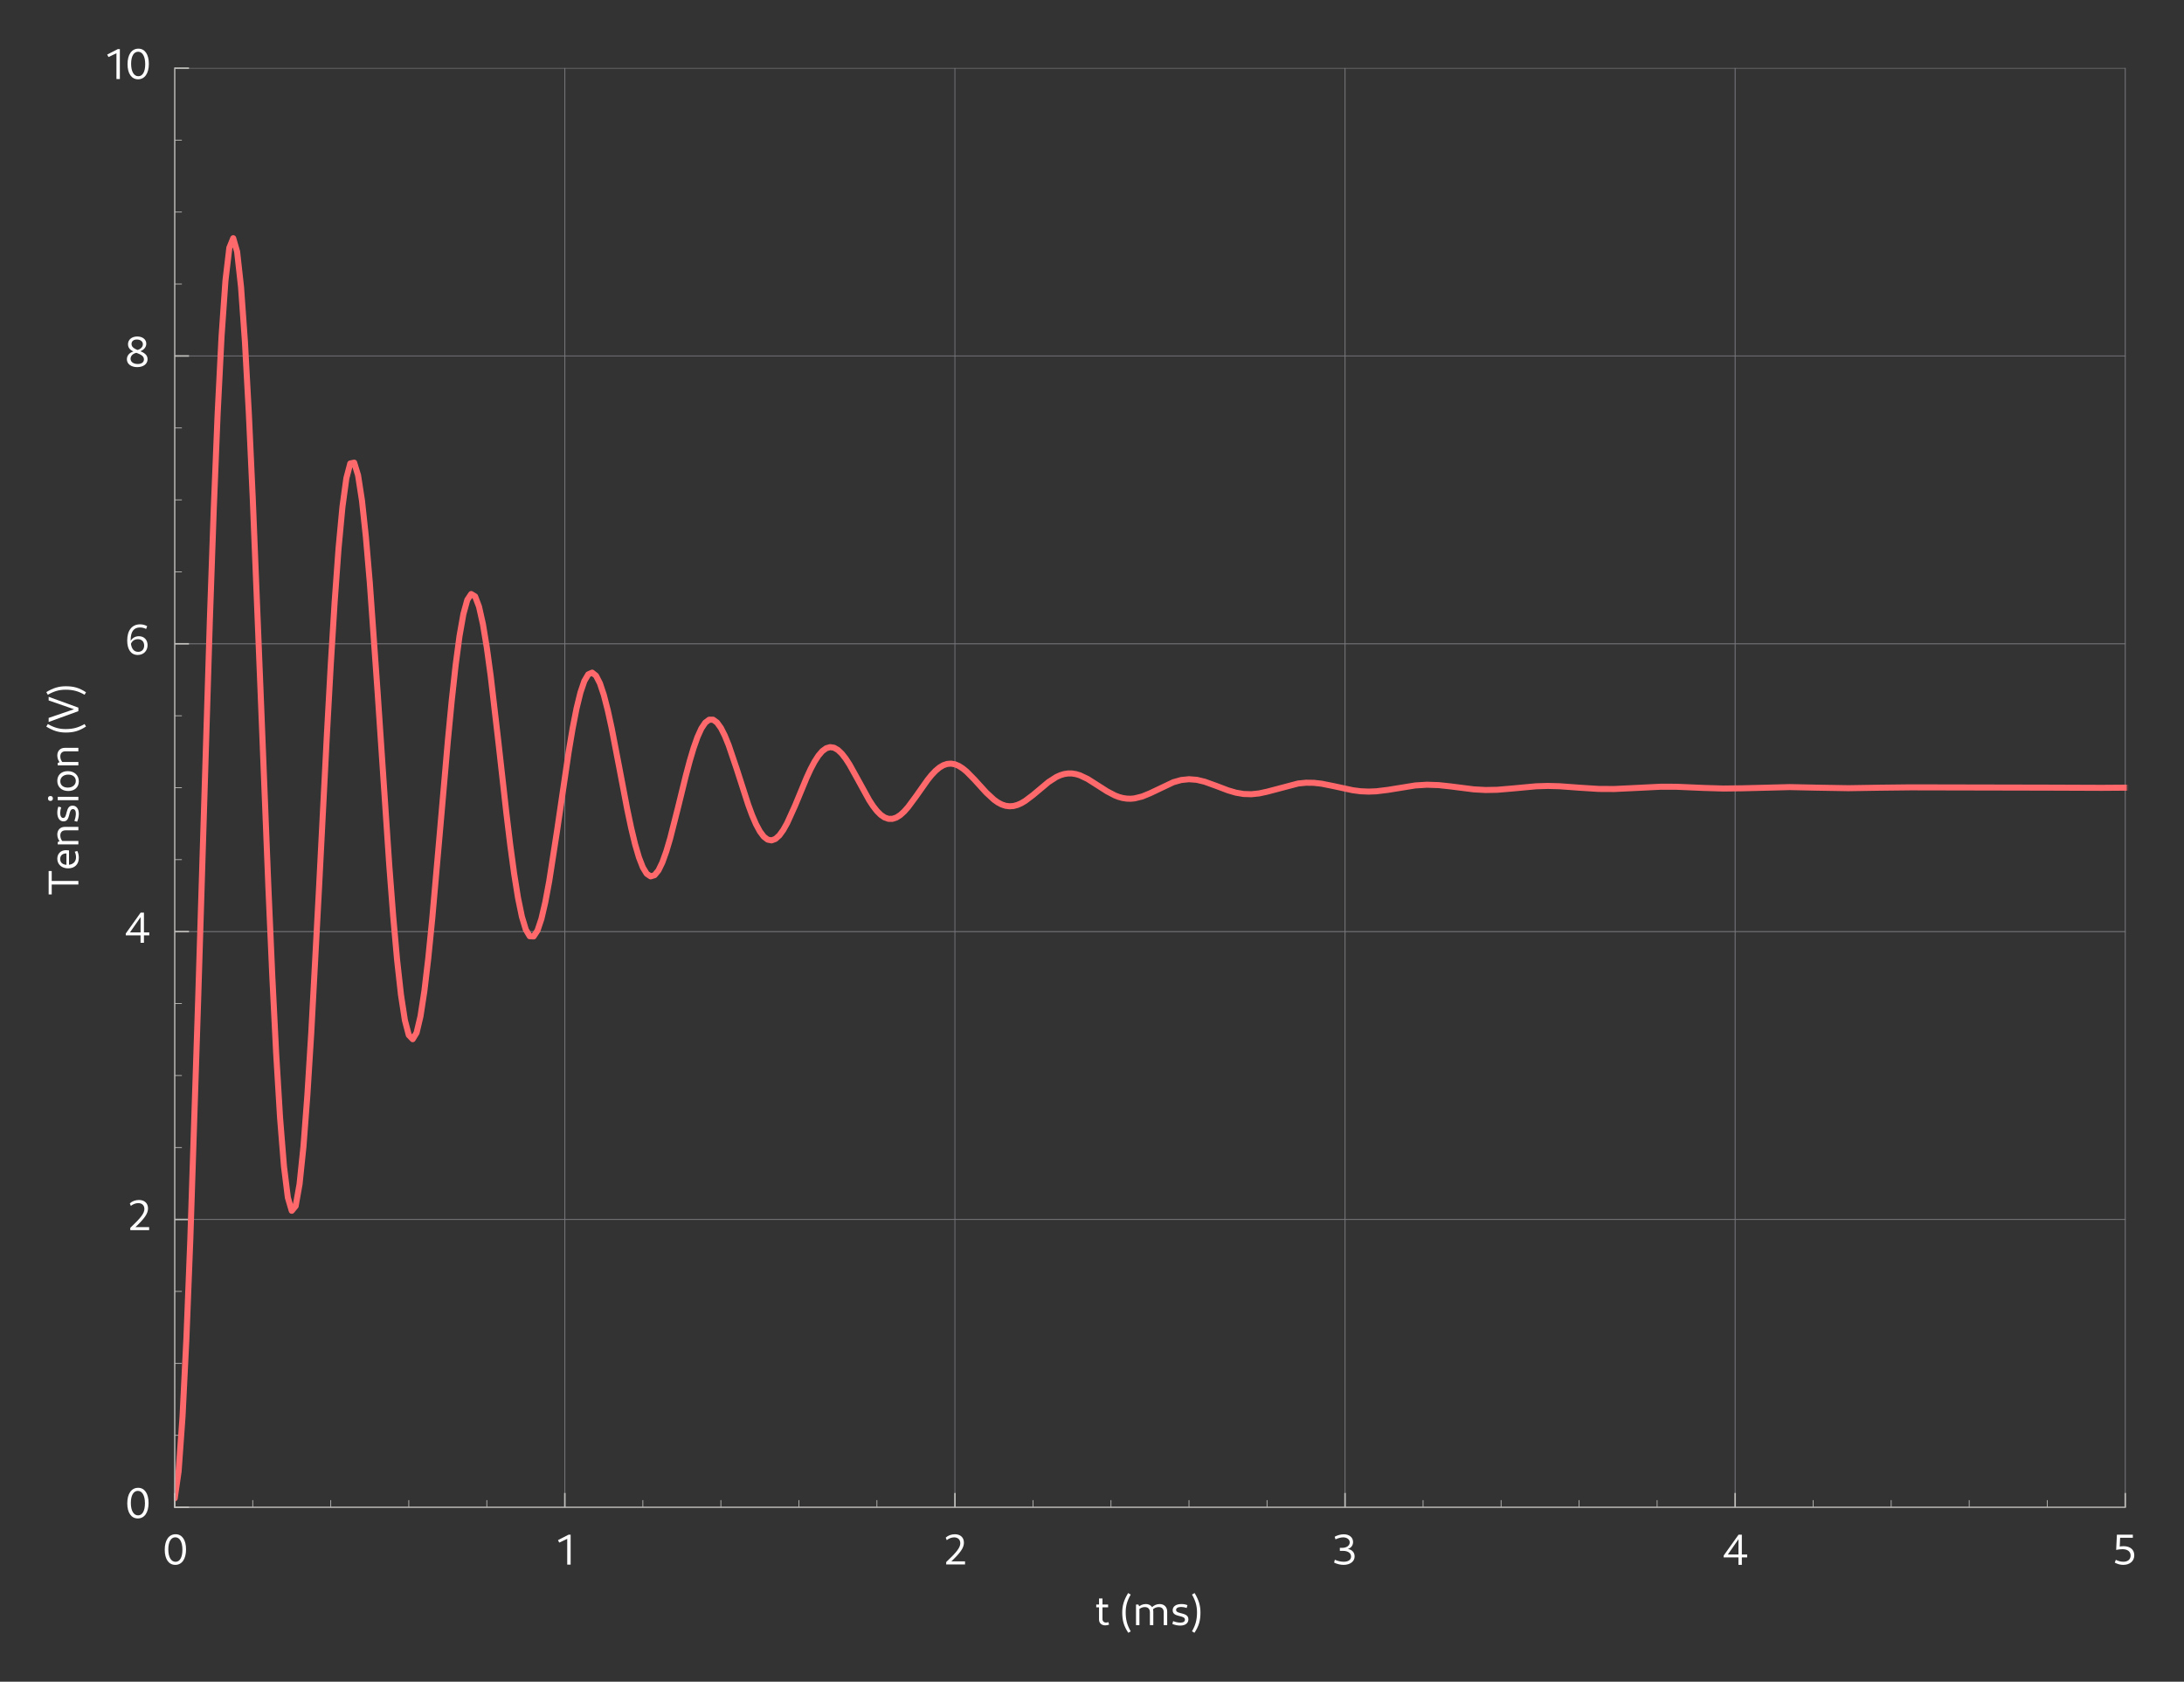 <svg width="1447" height="1114" viewBox="0 0 1447 1114" fill="none" xmlns="http://www.w3.org/2000/svg">
<rect x="0" y="0" width="1447" height="1114" fill="#333333" stroke="none"/>
<mask id="mask0_13_38" style="mask-type:luminance" maskUnits="userSpaceOnUse" x="115" y="44" width="4" height="955">
<path d="M115.854 44.95H118.219V998.36H115.854V44.95Z" fill="white"/>
</mask>
<g mask="url(#mask0_13_38)">
<path d="M115.762 998.453V45.135" stroke="#77767B" stroke-width="0.6" stroke-miterlimit="10" stroke-linecap="round" stroke-linejoin="round"/>
</g>
<path d="M115.762 998.453V988.99" stroke="#C0BFBC" stroke-miterlimit="10" stroke-linejoin="round"/>
<path d="M116.132 1036.6C120.528 1036.6 123.262 1032.72 123.262 1026.32C123.262 1020.11 120.639 1016.31 116.353 1016.31C111.883 1016.31 109.149 1020.23 109.149 1026.58C109.149 1032.83 111.809 1036.6 116.132 1036.6ZM116.316 1034.57C113.361 1034.57 111.514 1031.46 111.514 1026.32C111.514 1021.33 113.287 1018.34 116.169 1018.34C119.05 1018.34 120.86 1021.45 120.86 1026.58C120.86 1031.57 119.161 1034.57 116.316 1034.57Z" fill="white"/>
<mask id="mask1_13_38" style="mask-type:luminance" maskUnits="userSpaceOnUse" x="371" y="44" width="5" height="955">
<path d="M371.208 44.95H375.936V998.36H371.208V44.95Z" fill="white"/>
</mask>
<g mask="url(#mask1_13_38)">
<path d="M374.228 998.453V45.135" stroke="#77767B" stroke-width="0.6" stroke-miterlimit="10" stroke-linecap="round" stroke-linejoin="round"/>
</g>
<path d="M374.228 998.453V988.99" stroke="#C0BFBC" stroke-miterlimit="10" stroke-linejoin="round"/>
<path d="M375.816 1036.45H378.07V1016.6H376.703L369.684 1020.23L370.533 1021.85L376.555 1019.01L375.816 1018.27V1036.45Z" fill="white"/>
<mask id="mask2_13_38" style="mask-type:luminance" maskUnits="userSpaceOnUse" x="631" y="44" width="3" height="955">
<path d="M631.289 44.95H633.654V998.36H631.289V44.95Z" fill="white"/>
</mask>
<g mask="url(#mask2_13_38)">
<path d="M632.693 998.453V45.135" stroke="#77767B" stroke-width="0.6" stroke-miterlimit="10" stroke-linecap="round" stroke-linejoin="round"/>
</g>
<path d="M632.693 998.453V988.99" stroke="#C0BFBC" stroke-miterlimit="10" stroke-linejoin="round"/>
<path d="M626.893 1036.31H639.38V1034.27H629.331L629.627 1034.94C636.35 1028.62 638.641 1025.33 638.641 1021.89C638.641 1018.41 636.277 1016.31 632.619 1016.31C630.292 1016.31 628.038 1017.16 626.597 1018.56L627.262 1020.23C628.74 1019.01 630.624 1018.38 632.139 1018.38C634.688 1018.38 636.24 1019.89 636.24 1022.26C636.24 1025.1 633.949 1028.1 626.893 1034.75V1036.31Z" fill="white"/>
<mask id="mask3_13_38" style="mask-type:luminance" maskUnits="userSpaceOnUse" x="889" y="44" width="5" height="955">
<path d="M889.007 44.95H893.735V998.36H889.007V44.95Z" fill="white"/>
</mask>
<g mask="url(#mask3_13_38)">
<path d="M891.149 998.453V45.135" stroke="#77767B" stroke-width="0.6" stroke-miterlimit="10" stroke-linecap="round" stroke-linejoin="round"/>
</g>
<path d="M891.149 998.453V988.99" stroke="#C0BFBC" stroke-miterlimit="10" stroke-linejoin="round"/>
<path d="M890.189 1036.6C894.511 1036.6 897.503 1034.35 897.503 1030.95C897.503 1028.06 895.287 1026.03 891.925 1025.96L891.482 1026.29C894.437 1026.21 896.469 1024.22 896.469 1021.48C896.469 1018.38 893.957 1016.34 890.262 1016.34C888.231 1016.34 885.977 1017.01 884.278 1017.97L884.832 1019.71C886.605 1018.86 888.452 1018.38 889.893 1018.38C892.405 1018.38 894.252 1019.71 894.252 1021.7C894.252 1023.89 892.147 1025.33 889.265 1025.33H887.713V1027.32H889.782C893.07 1027.32 895.139 1028.76 895.139 1031.09C895.139 1033.31 893.218 1034.53 890.262 1034.53C888.563 1034.53 886.236 1034.09 884.388 1033.2L883.908 1035.09C885.792 1036.05 888.12 1036.6 890.189 1036.6Z" fill="white"/>
<mask id="mask4_13_38" style="mask-type:luminance" maskUnits="userSpaceOnUse" x="1146" y="44" width="6" height="955">
<path d="M1146.72 44.95H1151.45V998.36H1146.72V44.95Z" fill="white"/>
</mask>
<g mask="url(#mask4_13_38)">
<path d="M1149.61 998.453V45.135" stroke="#77767B" stroke-width="0.6" stroke-miterlimit="10" stroke-linecap="round" stroke-linejoin="round"/>
</g>
<path d="M1149.61 998.453V988.99" stroke="#C0BFBC" stroke-miterlimit="10" stroke-linejoin="round"/>
<path d="M1151.79 1036.6H1154.05V1016.6H1151.87L1142 1030.46V1031.65H1157.59V1029.73H1144.22L1144.44 1030.21L1152.27 1018.97L1151.83 1018.89L1151.79 1036.6Z" fill="white"/>
<mask id="mask5_13_38" style="mask-type:luminance" maskUnits="userSpaceOnUse" x="1406" y="44" width="4" height="955">
<path d="M1406.81 44.95H1409.17V998.36H1406.81V44.95Z" fill="white"/>
</mask>
<g mask="url(#mask5_13_38)">
<path d="M1408.08 998.453V45.135" stroke="#77767B" stroke-width="0.6" stroke-miterlimit="10" stroke-linecap="round" stroke-linejoin="round"/>
</g>
<path d="M1408.08 998.453V988.99" stroke="#C0BFBC" stroke-miterlimit="10" stroke-linejoin="round"/>
<path d="M1406.71 1036.6C1411.11 1036.6 1414.06 1034.09 1414.06 1030.24C1414.06 1026.55 1411.37 1024.22 1406.97 1024.22C1405.86 1024.22 1404.79 1024.37 1403.79 1024.59L1404.39 1025.33L1404.68 1018.64H1413.1V1016.6H1402.54L1402.06 1026.69C1403.35 1026.4 1405.01 1026.21 1406.23 1026.21C1409.59 1026.21 1411.63 1027.77 1411.63 1030.43C1411.63 1032.98 1409.78 1034.53 1406.86 1034.53C1405.16 1034.53 1403.28 1034.05 1401.84 1033.24L1401.13 1035.12C1402.91 1036.05 1404.76 1036.6 1406.71 1036.6Z" fill="white"/>
<path d="M167.455 998.453V993.721" stroke="#C0BFBC" stroke-width="0.5" stroke-miterlimit="10" stroke-linejoin="round"/>
<path d="M219.148 998.453V993.721" stroke="#C0BFBC" stroke-width="0.5" stroke-miterlimit="10" stroke-linejoin="round"/>
<path d="M270.842 998.453V993.721" stroke="#C0BFBC" stroke-width="0.5" stroke-miterlimit="10" stroke-linejoin="round"/>
<path d="M322.535 998.453V993.721" stroke="#C0BFBC" stroke-width="0.5" stroke-miterlimit="10" stroke-linejoin="round"/>
<path d="M425.921 998.453V993.721" stroke="#C0BFBC" stroke-width="0.5" stroke-miterlimit="10" stroke-linejoin="round"/>
<path d="M477.614 998.453V993.721" stroke="#C0BFBC" stroke-width="0.5" stroke-miterlimit="10" stroke-linejoin="round"/>
<path d="M529.307 998.453V993.721" stroke="#C0BFBC" stroke-width="0.5" stroke-miterlimit="10" stroke-linejoin="round"/>
<path d="M581 998.453V993.721" stroke="#C0BFBC" stroke-width="0.5" stroke-miterlimit="10" stroke-linejoin="round"/>
<path d="M684.386 998.453V993.721" stroke="#C0BFBC" stroke-width="0.5" stroke-miterlimit="10" stroke-linejoin="round"/>
<path d="M736.079 998.453V993.721" stroke="#C0BFBC" stroke-width="0.5" stroke-miterlimit="10" stroke-linejoin="round"/>
<path d="M787.763 998.453V993.721" stroke="#C0BFBC" stroke-width="0.5" stroke-miterlimit="10" stroke-linejoin="round"/>
<path d="M839.456 998.453V993.721" stroke="#C0BFBC" stroke-width="0.5" stroke-miterlimit="10" stroke-linejoin="round"/>
<path d="M942.842 998.453V993.721" stroke="#C0BFBC" stroke-width="0.5" stroke-miterlimit="10" stroke-linejoin="round"/>
<path d="M994.535 998.453V993.721" stroke="#C0BFBC" stroke-width="0.5" stroke-miterlimit="10" stroke-linejoin="round"/>
<path d="M1046.23 998.453V993.721" stroke="#C0BFBC" stroke-width="0.5" stroke-miterlimit="10" stroke-linejoin="round"/>
<path d="M1097.92 998.453V993.721" stroke="#C0BFBC" stroke-width="0.5" stroke-miterlimit="10" stroke-linejoin="round"/>
<path d="M1201.31 998.453V993.721" stroke="#C0BFBC" stroke-width="0.5" stroke-miterlimit="10" stroke-linejoin="round"/>
<path d="M1253 998.453V993.721" stroke="#C0BFBC" stroke-width="0.5" stroke-miterlimit="10" stroke-linejoin="round"/>
<path d="M1304.69 998.453V993.721" stroke="#C0BFBC" stroke-width="0.5" stroke-miterlimit="10" stroke-linejoin="round"/>
<path d="M1356.39 998.453V993.721" stroke="#C0BFBC" stroke-width="0.5" stroke-miterlimit="10" stroke-linejoin="round"/>
<path d="M732.292 1076.67C733.253 1076.67 734.177 1076.45 734.842 1076.15L734.324 1074.49C733.881 1074.71 733.29 1074.82 732.81 1074.82C731.369 1074.82 730.445 1073.9 730.445 1072.53V1058.85H728.155V1072.86C728.155 1075.12 729.817 1076.67 732.292 1076.67ZM726.308 1064.73H734.177V1062.85H726.308V1064.73Z" fill="white"/>
<path d="M747.521 1081.59L749.146 1080.63C746.782 1076.49 745.821 1073.01 745.821 1068.02C745.821 1063.81 746.782 1060.44 749.146 1056.27L747.447 1055.27C744.565 1060 743.531 1063.7 743.531 1068.24C743.531 1073.53 744.639 1077.19 747.521 1081.59Z" fill="white"/>
<path d="M771.023 1076.52H773.313V1067.54C773.313 1064.51 771.319 1062.55 768.289 1062.55C766.331 1062.55 764.41 1063.4 762.969 1064.92L763.523 1066.36C764.632 1065.21 766.11 1064.55 767.661 1064.55C769.841 1064.55 771.023 1065.8 771.023 1068.02V1076.52ZM752.662 1076.52H754.916V1064.44L754.251 1062.85H752.662V1076.52ZM761.861 1076.52H764.115V1067.54C764.115 1064.51 762.12 1062.55 759.127 1062.55C757.132 1062.55 755.211 1063.4 753.77 1064.92L754.325 1066.36C755.433 1065.21 756.911 1064.55 758.462 1064.55C760.642 1064.55 761.861 1065.8 761.861 1068.02V1076.52Z" fill="white"/>
<path d="M781.938 1076.82C785.3 1076.82 787.369 1075.23 787.369 1072.68C787.369 1067.65 779.204 1069.54 779.204 1066.43C779.204 1065.25 780.497 1064.47 782.529 1064.47C783.674 1064.47 785.041 1064.73 786.223 1065.14L786.741 1063.29C785.595 1062.81 784.192 1062.55 782.751 1062.55C779.204 1062.55 776.951 1064.1 776.951 1066.69C776.951 1071.61 785.078 1069.57 785.078 1072.9C785.078 1074.16 783.97 1074.86 782.086 1074.86C780.645 1074.86 778.724 1074.49 777.283 1073.86L776.729 1075.71C778.318 1076.41 780.202 1076.82 781.938 1076.82Z" fill="white"/>
<path d="M791.372 1081.59C794.29 1077.19 795.361 1073.53 795.361 1068.24C795.361 1063.7 794.327 1060 791.482 1055.27L789.746 1056.27C792.11 1060.44 793.071 1063.81 793.071 1068.02C793.071 1073.01 792.11 1076.49 789.746 1080.63L791.372 1081.59Z" fill="white"/>
<mask id="mask6_13_38" style="mask-type:luminance" maskUnits="userSpaceOnUse" x="115" y="995" width="1295" height="4">
<path d="M115.854 995.995H1409.17V998.361H115.854V995.995Z" fill="white"/>
</mask>
<g mask="url(#mask6_13_38)">
<path d="M115.762 998.453H1408.08" stroke="#77767B" stroke-width="0.6" stroke-miterlimit="10" stroke-linecap="round" stroke-linejoin="round"/>
</g>
<path d="M115.762 998.453H125.22" stroke="#C0BFBC" stroke-miterlimit="10" stroke-linejoin="round"/>
<path d="M91.305 1005.85C95.702 1005.85 98.436 1001.96 98.436 995.57C98.436 989.359 95.813 985.552 91.527 985.552C87.057 985.552 84.323 989.47 84.323 995.828C84.323 1002.08 86.983 1005.85 91.305 1005.85ZM91.49 1003.81C88.535 1003.81 86.688 1000.71 86.688 995.57C86.688 990.579 88.461 987.585 91.343 987.585C94.224 987.585 96.034 990.69 96.034 995.828C96.034 1000.82 94.335 1003.81 91.49 1003.81Z" fill="white"/>
<mask id="mask7_13_38" style="mask-type:luminance" maskUnits="userSpaceOnUse" x="115" y="806" width="1295" height="4">
<path d="M115.854 806.732H1409.17V809.098H115.854V806.732Z" fill="white"/>
</mask>
<g mask="url(#mask7_13_38)">
<path d="M115.762 807.795H1408.08" stroke="#77767B" stroke-width="0.6" stroke-miterlimit="10" stroke-linecap="round" stroke-linejoin="round"/>
</g>
<path d="M115.762 807.795H125.22" stroke="#C0BFBC" stroke-miterlimit="10" stroke-linejoin="round"/>
<path d="M86.318 814.892H98.805V812.859H88.757L89.052 813.524C95.776 807.203 98.066 803.913 98.066 800.476C98.066 797.001 95.702 794.894 92.044 794.894C89.717 794.894 87.463 795.744 86.023 797.149L86.688 798.812C88.165 797.592 90.049 796.964 91.564 796.964C94.113 796.964 95.665 798.48 95.665 800.845C95.665 803.692 93.374 806.686 86.318 813.34V814.892Z" fill="white"/>
<mask id="mask8_13_38" style="mask-type:luminance" maskUnits="userSpaceOnUse" x="115" y="615" width="1295" height="5">
<path d="M115.854 615.104H1409.17V619.835H115.854V615.104Z" fill="white"/>
</mask>
<g mask="url(#mask8_13_38)">
<path d="M115.762 617.128H1408.08" stroke="#77767B" stroke-width="0.6" stroke-miterlimit="10" stroke-linecap="round" stroke-linejoin="round"/>
</g>
<path d="M115.762 617.128H125.22" stroke="#C0BFBC" stroke-miterlimit="10" stroke-linejoin="round"/>
<path d="M93.116 624.521H95.37V604.522H93.19L83.326 618.384V619.567H98.916V617.645H85.543L85.764 618.126L93.596 606.888L93.153 606.814L93.116 624.521Z" fill="white"/>
<mask id="mask9_13_38" style="mask-type:luminance" maskUnits="userSpaceOnUse" x="115" y="423" width="1295" height="6">
<path d="M115.854 423.475H1409.17V428.207H115.854V423.475Z" fill="white"/>
</mask>
<g mask="url(#mask9_13_38)">
<path d="M115.762 426.469H1408.08" stroke="#77767B" stroke-width="0.6" stroke-miterlimit="10" stroke-linecap="round" stroke-linejoin="round"/>
</g>
<path d="M115.762 426.469H125.22" stroke="#C0BFBC" stroke-miterlimit="10" stroke-linejoin="round"/>
<path d="M91.269 433.862C95.074 433.862 97.771 431.164 97.771 427.357C97.771 423.808 95.443 421.442 92.008 421.442C89.089 421.442 86.762 423.179 86.06 425.915L86.54 427.135C87.168 424.769 89.015 423.401 91.379 423.401C93.929 423.401 95.517 425.065 95.517 427.615C95.517 430.129 94.002 431.792 91.527 431.792C88.313 431.792 86.577 429.094 86.577 423.956C86.577 418.448 88.609 415.639 92.746 415.639C94.113 415.639 95.554 415.971 96.81 416.637L97.512 414.788C95.924 413.938 94.446 413.568 92.857 413.568C87.427 413.568 84.286 417.598 84.286 424.288C84.286 430.314 86.835 433.862 91.269 433.862Z" fill="white"/>
<mask id="mask10_13_38" style="mask-type:luminance" maskUnits="userSpaceOnUse" x="115" y="234" width="1295" height="3">
<path d="M115.854 234.213H1409.17V236.578H115.854V234.213Z" fill="white"/>
</mask>
<g mask="url(#mask10_13_38)">
<path d="M115.762 235.802H1408.08" stroke="#77767B" stroke-width="0.6" stroke-miterlimit="10" stroke-linecap="round" stroke-linejoin="round"/>
</g>
<path d="M115.762 235.802H125.22" stroke="#C0BFBC" stroke-miterlimit="10" stroke-linejoin="round"/>
<path d="M90.899 243.195C95.037 243.195 97.771 241.051 97.771 237.946C97.771 231.625 87.131 232.845 87.131 227.854C87.131 226.08 88.461 224.897 90.678 224.897C93.005 224.897 94.668 226.191 94.668 228.039C94.668 229.851 93.079 231.44 90.751 231.921L92.488 232.808C95.222 231.995 96.921 229.962 96.921 227.67C96.921 224.823 94.446 222.901 90.936 222.901C87.279 222.901 84.804 225.008 84.804 228.039C84.804 234.508 95.369 233.03 95.369 238.057C95.369 239.942 93.855 241.125 91.269 241.125C88.461 241.125 86.503 239.757 86.503 237.65C86.503 235.617 88.239 233.991 90.862 233.621L89.348 232.66C86.207 233.067 84.065 235.285 84.065 237.983C84.065 241.088 86.872 243.195 90.899 243.195Z" fill="white"/>
<mask id="mask11_13_38" style="mask-type:luminance" maskUnits="userSpaceOnUse" x="115" y="44" width="1295" height="4">
<path d="M115.854 44.95H1409.17V47.316H115.854V44.95Z" fill="white"/>
</mask>
<g mask="url(#mask11_13_38)">
<path d="M115.762 45.135H1408.08" stroke="#77767B" stroke-width="0.6" stroke-miterlimit="10" stroke-linecap="round" stroke-linejoin="round"/>
</g>
<path d="M115.762 45.135H125.22" stroke="#C0BFBC" stroke-miterlimit="10" stroke-linejoin="round"/>
<path d="M77.156 52.38H79.41V32.529H78.043L71.024 36.152L71.873 37.779L77.895 34.932L77.156 34.193V52.38Z" fill="white"/>
<path d="M91.485 52.528C95.882 52.528 98.615 48.646 98.615 42.251C98.615 36.041 95.992 32.234 91.707 32.234C87.237 32.234 84.503 36.152 84.503 42.51C84.503 48.757 87.163 52.528 91.485 52.528ZM91.67 50.495C88.715 50.495 86.867 47.39 86.867 42.251C86.867 37.261 88.641 34.267 91.522 34.267C94.404 34.267 96.214 37.372 96.214 42.51C96.214 47.501 94.515 50.495 91.67 50.495Z" fill="white"/>
<path d="M115.762 950.786H120.491" stroke="#C0BFBC" stroke-width="0.5" stroke-miterlimit="10" stroke-linejoin="round"/>
<path d="M115.762 903.119H120.491" stroke="#C0BFBC" stroke-width="0.5" stroke-miterlimit="10" stroke-linejoin="round"/>
<path d="M115.762 855.462H120.491" stroke="#C0BFBC" stroke-width="0.5" stroke-miterlimit="10" stroke-linejoin="round"/>
<path d="M115.762 760.128H120.491" stroke="#C0BFBC" stroke-width="0.5" stroke-miterlimit="10" stroke-linejoin="round"/>
<path d="M115.762 712.461H120.491" stroke="#C0BFBC" stroke-width="0.5" stroke-miterlimit="10" stroke-linejoin="round"/>
<path d="M115.762 664.794H120.491" stroke="#C0BFBC" stroke-width="0.5" stroke-miterlimit="10" stroke-linejoin="round"/>
<path d="M115.762 569.461H120.491" stroke="#C0BFBC" stroke-width="0.5" stroke-miterlimit="10" stroke-linejoin="round"/>
<path d="M115.762 521.794H120.491" stroke="#C0BFBC" stroke-width="0.5" stroke-miterlimit="10" stroke-linejoin="round"/>
<path d="M115.762 474.127H120.491" stroke="#C0BFBC" stroke-width="0.5" stroke-miterlimit="10" stroke-linejoin="round"/>
<path d="M115.762 378.803H120.491" stroke="#C0BFBC" stroke-width="0.5" stroke-miterlimit="10" stroke-linejoin="round"/>
<path d="M115.762 331.136H120.491" stroke="#C0BFBC" stroke-width="0.5" stroke-miterlimit="10" stroke-linejoin="round"/>
<path d="M115.762 283.469H120.491" stroke="#C0BFBC" stroke-width="0.5" stroke-miterlimit="10" stroke-linejoin="round"/>
<path d="M115.762 188.135H120.491" stroke="#C0BFBC" stroke-width="0.5" stroke-miterlimit="10" stroke-linejoin="round"/>
<path d="M115.762 140.468H120.491" stroke="#C0BFBC" stroke-width="0.5" stroke-miterlimit="10" stroke-linejoin="round"/>
<path d="M115.762 92.802H120.491" stroke="#C0BFBC" stroke-width="0.5" stroke-miterlimit="10" stroke-linejoin="round"/>
<path d="M51.924 585.929V583.563H34.265V576.983H32.233V592.472H34.265V585.929H51.924Z" fill="white"/>
<path d="M52.219 568.197C52.219 566.607 51.85 564.907 51.185 563.687L49.523 564.205C50.04 565.24 50.372 566.607 50.372 567.79C50.372 571.006 48.23 572.892 44.683 572.892C41.58 572.892 39.88 571.487 39.88 569.01C39.88 566.681 41.395 565.314 44.018 565.314V573.298H45.717V563.317C45.274 563.244 44.277 563.17 43.759 563.17C40.324 563.17 37.959 565.461 37.959 568.825C37.959 572.633 40.952 575.22 45.126 575.22C49.523 575.22 52.219 572.522 52.219 568.197Z" fill="white"/>
<path d="M51.924 550.028V547.736H42.947C39.917 547.736 37.959 549.77 37.959 552.838C37.959 554.797 38.809 556.756 40.324 558.235L41.764 557.68C40.619 556.534 39.954 555.056 39.954 553.466C39.954 551.248 41.21 550.028 43.427 550.028H51.924ZM51.924 559.344V557.089H39.843L38.255 557.754V559.344H51.924Z" fill="white"/>
<path d="M52.219 539.107C52.219 535.743 50.631 533.673 48.082 533.673C43.057 533.673 44.941 541.842 41.838 541.842C40.656 541.842 39.88 540.548 39.88 538.515C39.88 537.369 40.139 536.002 40.545 534.819L38.698 534.301C38.218 535.447 37.959 536.852 37.959 538.293C37.959 541.842 39.511 544.097 42.097 544.097C47.01 544.097 44.978 535.965 48.303 535.965C49.559 535.965 50.261 537.074 50.261 538.959C50.261 540.4 49.892 542.323 49.264 543.764L51.111 544.319C51.813 542.729 52.219 540.844 52.219 539.107Z" fill="white"/>
<path d="M51.924 530.074V527.819H38.255V530.074H51.924ZM35.041 528.928C35.041 527.893 34.45 527.302 33.415 527.302C32.418 527.302 31.79 527.893 31.79 528.928C31.79 529.926 32.418 530.555 33.415 530.555C34.45 530.555 35.041 529.926 35.041 528.928Z" fill="white"/>
<path d="M52.219 517.582C52.219 513.553 49.301 510.818 44.905 510.818C40.693 510.818 37.959 513.368 37.959 517.25C37.959 521.279 40.841 523.977 45.237 523.977C49.449 523.977 52.219 521.464 52.219 517.582ZM50.224 517.287C50.224 519.911 48.082 521.723 44.941 521.723C41.912 521.723 39.954 520.096 39.954 517.546C39.954 514.921 42.097 513.11 45.237 513.11C48.23 513.11 50.224 514.736 50.224 517.287Z" fill="white"/>
<path d="M51.924 497.678V495.386H42.947C39.917 495.386 37.959 497.42 37.959 500.488C37.959 502.447 38.809 504.406 40.324 505.885L41.764 505.33C40.619 504.184 39.954 502.706 39.954 501.116C39.954 498.898 41.21 497.678 43.427 497.678H51.924ZM51.924 506.994V504.739H39.843L38.255 505.404V506.994H51.924Z" fill="white"/>
<path d="M56.985 481.25L56.025 479.624C51.887 481.99 48.414 482.951 43.427 482.951C39.215 482.951 35.853 481.99 31.679 479.624L30.681 481.324C35.41 484.207 39.105 485.243 43.648 485.243C48.931 485.243 52.589 484.134 56.985 481.25Z" fill="white"/>
<path d="M51.924 471.079V468.75L32.233 461.578V463.981L51.111 470.524V469.119L32.233 475.551V478.25L51.924 471.079Z" fill="white"/>
<path d="M56.985 458.58C52.589 455.66 48.931 454.588 43.648 454.588C39.105 454.588 35.41 455.623 30.681 458.469L31.679 460.207C35.853 457.841 39.215 456.88 43.427 456.88C48.414 456.88 51.887 457.841 56.025 460.207L56.985 458.58Z" fill="white"/>
<mask id="mask12_13_38" style="mask-type:luminance" maskUnits="userSpaceOnUse" x="115" y="153" width="1295" height="846">
<path d="M115.854 153.776H1409.17V998.361H115.854V153.776Z" fill="white"/>
</mask>
<g mask="url(#mask12_13_38)">
<path d="M115.762 992.502L118.348 974.629L120.925 938.588L123.511 886.466L126.097 820.973L131.269 662.826L139.018 411.406L141.604 337.78L144.19 274.237L146.776 223.086L149.362 186.028L151.948 164.126L154.525 157.787L157.111 166.751L159.697 190.131L162.283 226.478L164.869 273.858L167.455 329.925L172.618 457.53L177.79 587.112L180.376 645.933L182.962 697.638L185.548 740.333L188.134 772.53L190.711 793.267L193.297 802.047L195.883 798.923L198.469 784.405L201.055 759.5L203.641 725.565L206.218 684.312L211.39 587.851L216.562 487.074L219.148 440.331L221.734 398.533L224.311 363.231L226.897 335.692L229.483 316.784L232.069 307.007L234.655 306.461L237.241 314.862L239.827 331.561L242.404 355.588L244.99 385.697L250.162 458.241L257.911 573.231L260.497 606.823L263.083 635.777L265.669 659.028L268.255 675.819L270.841 685.661L273.428 688.378L276.004 684.109L278.59 673.241L281.176 656.468L283.762 634.668L286.348 608.921L291.511 550.442L296.683 491.186L299.269 464.331L301.855 440.766L304.442 421.34L307.028 406.73L309.604 397.378L312.19 393.496L314.776 395.067L317.362 401.832L319.949 413.356L322.535 428.983L325.121 447.928L330.283 492.157L335.456 538.253L338.042 559.6L340.628 578.665L343.204 594.736L345.79 607.248L348.376 615.797L350.963 620.168L353.549 620.307L356.135 616.36L358.721 608.625L361.297 597.554L363.883 583.702L369.056 550.433L376.814 497.84L379.39 482.518L381.977 469.331L384.563 458.759L387.149 451.153L389.735 446.726L392.321 445.562L394.897 447.604L397.484 452.641L400.07 460.385L402.656 470.421L405.242 482.241L410.414 509.041L415.577 536.136L418.163 548.39L420.749 559.138L423.335 567.973L425.921 574.599L428.498 578.822L431.084 580.532L433.67 579.746L436.256 576.595L438.842 571.272L441.428 564.073L444.014 555.368L449.177 535.092L454.349 514.003L456.935 504.254L459.521 495.567L462.107 488.248L464.684 482.564L467.27 478.701L469.856 476.752L472.442 476.733L475.028 478.591L477.614 482.167L480.191 487.268L482.777 493.635L487.949 508.893L495.707 532.948L498.284 539.944L500.87 545.951L503.456 550.756L506.042 554.203L508.628 556.19L511.214 556.68L513.791 555.71L516.377 553.371L518.963 549.795L521.549 545.184L526.721 533.761L534.47 515.085L537.056 509.494L539.642 504.596L542.228 500.576L544.814 497.563L547.4 495.669L549.977 494.911L552.563 495.299L555.149 496.768L557.735 499.226L560.321 502.544L562.907 506.546L568.07 515.833L575.828 529.935L578.414 533.9L581 537.227L583.577 539.805L586.163 541.552L588.749 542.43L591.335 542.411L593.921 541.543L596.507 539.888L599.093 537.532L601.67 534.602L606.842 527.607L614.6 516.609L617.177 513.412L619.763 510.676L622.349 508.496L624.935 506.934L627.521 506.047L630.107 505.834L632.693 506.296L635.27 507.377L637.856 509.032L640.442 511.148L645.614 516.397L653.363 524.936L658.535 529.723L661.121 531.553L663.707 532.92L666.293 533.771L668.87 534.103L671.456 533.918L674.042 533.225L676.628 532.089L679.214 530.564L684.386 526.664L694.721 518.023L699.893 514.696L702.47 513.532L705.056 512.737L707.642 512.349L710.228 512.368L712.814 512.774L715.4 513.541L720.563 515.972L728.321 520.907L733.493 524.215L738.656 526.914L741.242 527.912L743.828 528.614L746.414 529.011L749 529.104L751.586 528.882L756.749 527.616L761.921 525.5L777.428 518.143L782.6 516.693L787.763 516.166L792.935 516.572L798.107 517.802L805.856 520.602L813.614 523.55L818.786 525.065L823.949 525.952L829.121 526.11L834.293 525.564L839.456 524.446L860.135 518.994L865.307 518.495L870.479 518.559L875.642 519.142L883.4 520.694L896.321 523.476L901.493 524.141L906.666 524.372L911.828 524.178L919.586 523.226L937.68 520.297L945.428 519.816L953.187 520.075L960.935 520.916L976.442 522.884L984.201 523.309L991.959 523.171L1002.29 522.293L1017.8 520.851L1025.56 520.62L1033.31 520.823L1046.23 521.775L1059.16 522.598L1069.49 522.653L1082.41 522.034L1100.51 521.138L1110.85 521.175L1128.94 521.951L1141.87 522.33L1154.79 522.173L1185.8 521.387L1203.89 521.766L1224.57 522.117L1245.25 521.785L1265.93 521.554L1333.13 521.692L1358.97 521.748L1392.57 521.877L1410.67 521.748" stroke="#FF696C" stroke-width="4" stroke-miterlimit="10" stroke-linecap="round" stroke-linejoin="round"/>
</g>
<path d="M115.762 998.453V45.135" stroke="#C0BFBC" stroke-width="0.8" stroke-miterlimit="10" stroke-linecap="square"/>
<path d="M115.762 998.453H1408.08" stroke="#C0BFBC" stroke-width="0.8" stroke-miterlimit="10" stroke-linecap="square"/>
</svg>

